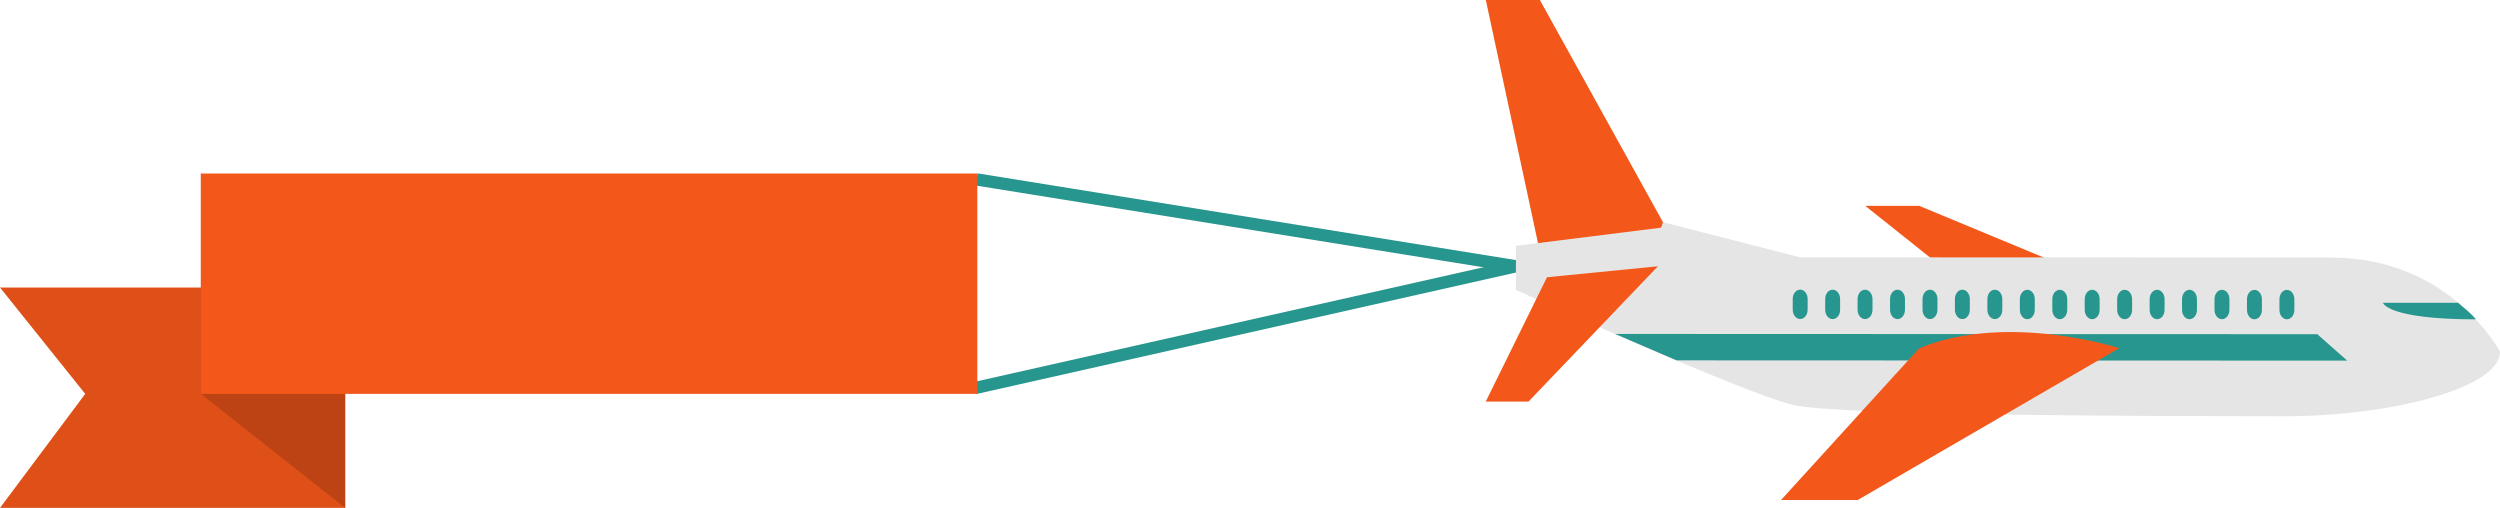 <?xml version="1.0" encoding="UTF-8"?>
<svg id="layer_1" data-name="layer 1" xmlns="http://www.w3.org/2000/svg" viewBox="0 0 284.86 57.87">
  <defs>
    <style>
      .cls-1 {
        fill: #f3581a;
      }

      .cls-2 {
        fill: #e5e5e5;
      }

      .cls-3 {
        fill: #27968e;
      }

      .cls-4 {
        fill: #de5018;
      }

      .cls-4, .cls-5 {
        fill-rule: evenodd;
      }

      .cls-5 {
        fill: #bd4315;
      }
    </style>
  </defs>
  <rect class="cls-3" x="141.29" y="-5.74" width="1.4" height="62.26" transform="translate(94.36 161.54) rotate(-80.85)"/>
  <rect class="cls-3" x="110.38" y="36.56" width="63.12" height="1.4" transform="translate(-4.72 32.1) rotate(-12.69)"/>
  <polygon class="cls-1" points="220.28 29.63 212.54 23.46 218.7 23.46 233.59 29.64 220.28 29.63"/>
  <polygon class="cls-1" points="189.88 26.03 175.46 0 169.3 0 175.31 28 189.88 26.03"/>
  <path class="cls-2" d="m265.68,29.34c-13.61,0-60.58-.02-60.58-.02l-15.61-4-.22.62-16.54,2.07v5.02s26.06,11.86,31.64,13.12c5.58,1.26,43.97,1.27,56,1.28,12.03,0,24.49-3.22,24.49-7.35,0,0-5.58-10.72-19.19-10.73Z"/>
  <polygon class="cls-1" points="176.27 31.59 169.29 45.76 174.16 45.76 188.91 30.34 176.27 31.59"/>
  <path class="cls-3" d="m280.1,34.5h-8.58s.46,1.88,10.6,1.89c0,0-.52-.62-1.05-1.05-.37-.3-.97-.83-.97-.83Z"/>
  <polygon class="cls-3" points="184.03 38.05 264.04 38.08 267.45 41.09 191.03 41.06 184.03 38.05"/>
  <path class="cls-1" d="m218.7,39.66l-15.76,17.31h8.74s29.8-17.3,29.8-17.3c0,0-12.74-4.13-22.77,0Z"/>
  <g>
    <g>
      <g>
        <g>
          <path class="cls-3" d="m261.43,35.32c0,.59-.38,1.06-.85,1.06h0c-.47,0-.85-.48-.85-1.06v-1.23c0-.59.38-1.06.85-1.06h0c.47,0,.85.48.85,1.06v1.23Z"/>
          <path class="cls-3" d="m257.73,35.32c0,.59-.38,1.06-.85,1.06h0c-.47,0-.85-.48-.85-1.06v-1.23c0-.59.38-1.06.85-1.06h0c.47,0,.85.48.85,1.06v1.23Z"/>
        </g>
        <g>
          <path class="cls-3" d="m254.03,35.31c0,.59-.38,1.06-.85,1.06h0c-.47,0-.85-.48-.85-1.06v-1.23c0-.59.38-1.06.85-1.06h0c.47,0,.85.48.85,1.06v1.23Z"/>
          <path class="cls-3" d="m250.33,35.31c0,.59-.38,1.06-.85,1.06h0c-.47,0-.85-.48-.85-1.06v-1.23c0-.59.38-1.06.85-1.06h0c.47,0,.85.48.85,1.06v1.23Z"/>
        </g>
      </g>
      <g>
        <g>
          <path class="cls-3" d="m246.64,35.31c0,.59-.38,1.06-.85,1.06h0c-.47,0-.85-.48-.85-1.06v-1.23c0-.59.38-1.06.85-1.06h0c.47,0,.85.48.85,1.06v1.23Z"/>
          <path class="cls-3" d="m242.94,35.31c0,.59-.38,1.06-.85,1.06h0c-.47,0-.85-.48-.85-1.06v-1.23c0-.59.38-1.06.85-1.06h0c.47,0,.85.48.85,1.06v1.23Z"/>
        </g>
        <g>
          <path class="cls-3" d="m239.24,35.31c0,.59-.38,1.06-.85,1.06h0c-.47,0-.85-.48-.85-1.06v-1.23c0-.59.38-1.06.85-1.06h0c.47,0,.85.48.85,1.06v1.23Z"/>
          <path class="cls-3" d="m235.55,35.31c0,.59-.38,1.06-.85,1.06h0c-.47,0-.85-.48-.85-1.06v-1.23c0-.59.38-1.06.85-1.06h0c.47,0,.85.48.85,1.06v1.23Z"/>
        </g>
      </g>
    </g>
    <g>
      <g>
        <g>
          <path class="cls-3" d="m231.85,35.31c0,.59-.38,1.06-.85,1.06h0c-.47,0-.85-.48-.85-1.06v-1.23c0-.59.38-1.06.85-1.06h0c.47,0,.85.48.85,1.06v1.23Z"/>
          <path class="cls-3" d="m228.15,35.3c0,.59-.38,1.06-.85,1.06h0c-.47,0-.85-.48-.85-1.06v-1.23c0-.59.38-1.06.85-1.06h0c.47,0,.85.48.85,1.06v1.23Z"/>
        </g>
        <g>
          <path class="cls-3" d="m224.45,35.3c0,.59-.38,1.06-.85,1.06h0c-.47,0-.85-.48-.85-1.06v-1.23c0-.59.38-1.06.85-1.06h0c.47,0,.85.48.85,1.06v1.23Z"/>
          <path class="cls-3" d="m220.76,35.3c0,.59-.38,1.06-.85,1.06h0c-.47,0-.85-.48-.85-1.06v-1.23c0-.59.38-1.06.85-1.06h0c.47,0,.85.48.85,1.06v1.23Z"/>
        </g>
      </g>
      <g>
        <g>
          <path class="cls-3" d="m217.06,35.3c0,.59-.38,1.06-.85,1.06h0c-.47,0-.85-.48-.85-1.06v-1.23c0-.59.38-1.06.85-1.06h0c.47,0,.85.48.85,1.06v1.23Z"/>
          <path class="cls-3" d="m213.36,35.3c0,.59-.38,1.06-.85,1.06h0c-.47,0-.85-.48-.85-1.06v-1.23c0-.59.38-1.06.85-1.06h0c.47,0,.85.48.85,1.06v1.23Z"/>
        </g>
        <g>
          <path class="cls-3" d="m209.67,35.3c0,.59-.38,1.06-.85,1.06h0c-.47,0-.85-.48-.85-1.06v-1.23c0-.59.38-1.06.85-1.06h0c.47,0,.85.48.85,1.06v1.23Z"/>
          <path class="cls-3" d="m205.97,35.29c0,.59-.38,1.06-.85,1.06h0c-.47,0-.85-.48-.85-1.06v-1.23c0-.59.38-1.06.85-1.06h0c.47,0,.85.48.85,1.06v1.23Z"/>
        </g>
      </g>
    </g>
  </g>
  <g>
    <polygon class="cls-4" points="0 32.76 39.33 32.76 39.33 57.87 0 57.87 9.71 44.88 0 32.76"/>
    <polygon class="cls-5" points="22.89 19.77 39.33 32.76 39.33 57.87 22.89 44.88 22.89 19.77"/>
    <rect class="cls-1" x="22.89" y="19.77" width="88.47" height="25.11"/>
  </g>
</svg>